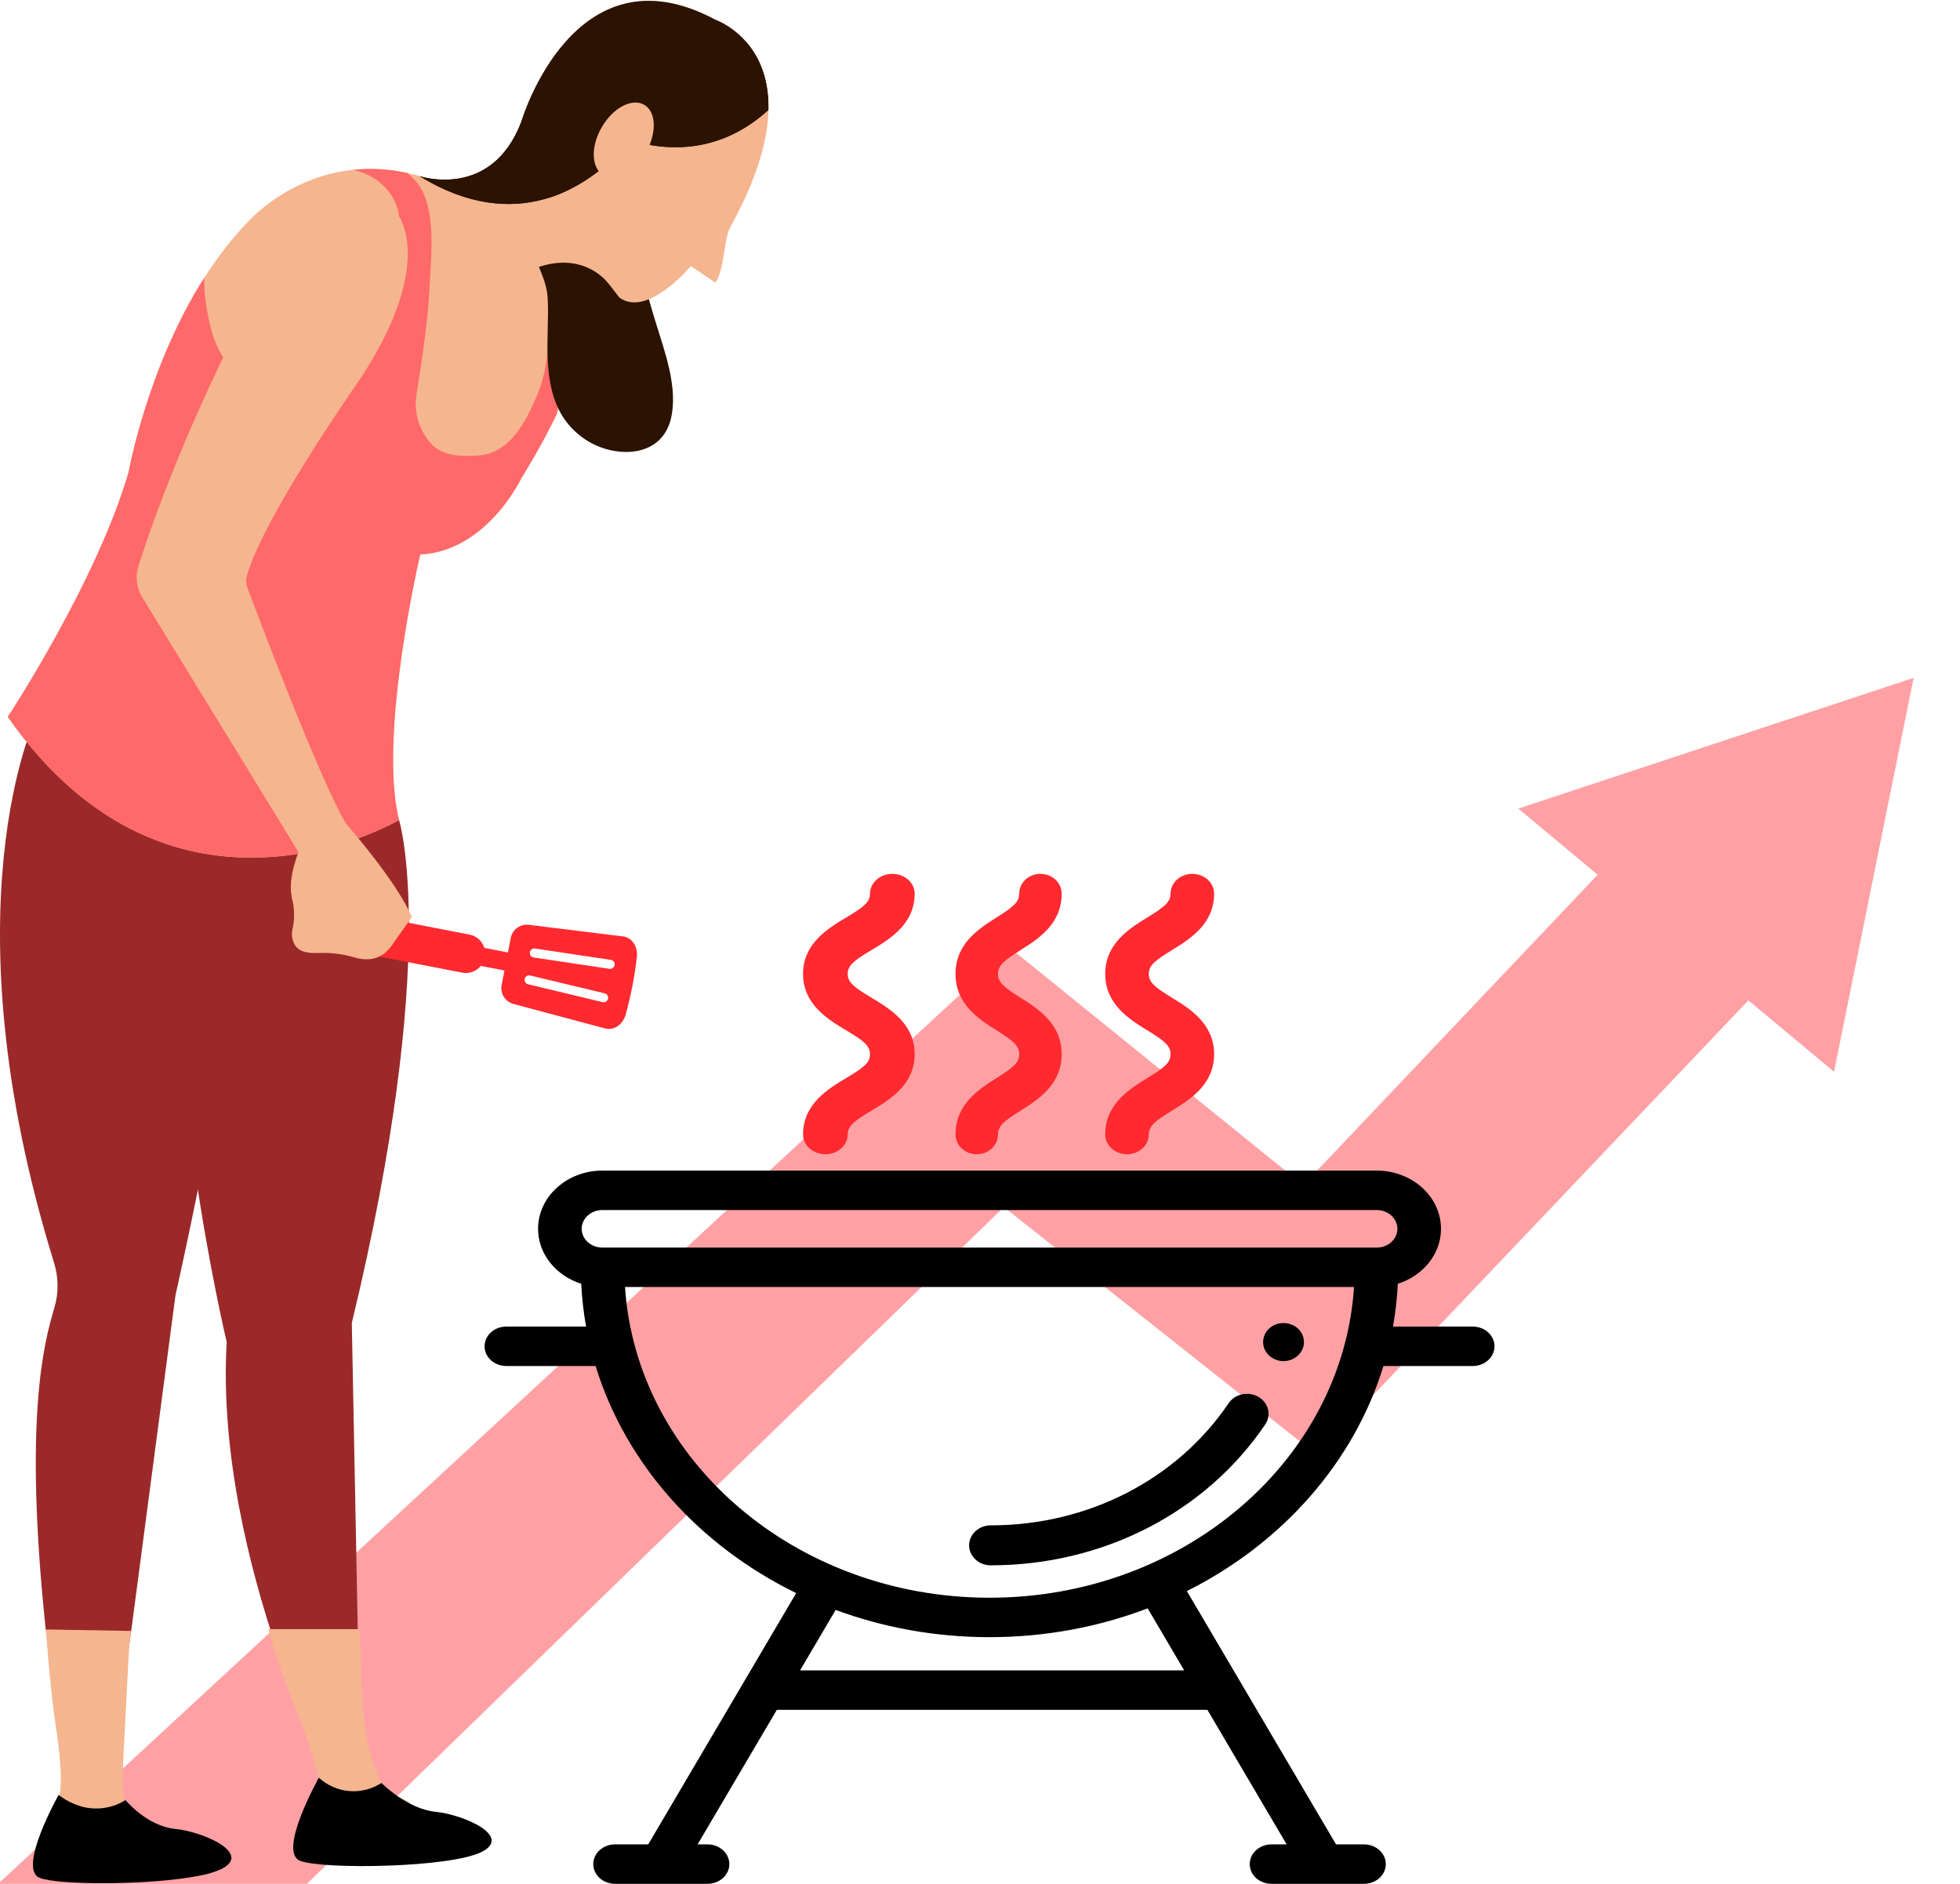 <svg width="720" height="692" viewBox="0 0 720 692" fill="none" xmlns="http://www.w3.org/2000/svg">
<g clip-path="url(#clip0)">
<path d="M154.371 111C154.371 111 171.477 126.467 136.388 224.613L130.545 329.29L136.388 349.513L130.545 372.713C127.978 369.996 126.266 366.585 125.621 362.903C124.975 359.221 125.426 355.431 126.916 352.003C126.916 352.003 109.046 362.014 103.69 350.101L111.424 325.724L101 230.619L120.909 131.823C120.909 131.823 125.914 110.975 154.371 111Z" fill="#F5B58F"/>
<path d="M124.975 353.792C123.274 352.829 121.672 354.368 120.308 354.944C121.947 350.814 119.444 343.03 113.901 344.469L113.275 344.682C113.602 344.071 113.74 343.377 113.672 342.688C113.604 341.998 113.334 341.344 112.894 340.809C112.455 340.273 111.867 339.88 111.204 339.678C110.541 339.477 109.834 339.476 109.171 339.677C106.668 340.402 105.254 342.843 103.965 344.82C102.463 347.11 100.661 349.688 101.462 352.453C101.799 353.779 102.575 354.951 103.663 355.778C104.752 356.605 106.089 357.039 107.456 357.008C107.581 359.423 107.619 361.238 109.596 362.902C111.035 364.154 112.812 364.754 114.251 363.19C112.712 366.056 112.737 370.473 115.265 372.688C118.381 375.416 120.27 372.788 122.072 370.335C123.935 368.17 125.366 365.668 126.289 362.965C126.94 360.687 127.703 355.344 124.975 353.792Z" fill="#F5B58F"/>
<path d="M136.388 349.425L130.569 372.663C127.991 369.948 126.269 366.534 125.619 362.846C124.969 359.158 125.42 355.361 126.915 351.928C126.915 351.928 127.604 340.753 125.664 341.541C126.502 338.476 126.177 347.41 128.78 345.796C130.344 344.858 132.684 343.293 134.549 343.043L136.388 349.425Z" fill="#F5B58F"/>
<path d="M112.4 692.338L368.77 443.401L483.646 534.351L642.258 367.48L673.73 393.709L702.963 249L557.74 297.027L586.885 321.329L478.753 435.355L371.11 348.284L-1 692.275L112.4 692.338Z" fill="#FF2930" fill-opacity="0.44"/>
<path d="M146.595 301.215C146.595 301.215 161.962 350.256 129.238 486.006L131.491 602.271L133.618 642.553H114.56C113.244 636.919 111.517 631.39 109.391 626.01C107.302 620.466 104.148 613.108 101.558 605.425C91.697 576.167 80.91 533.996 83.275 492.951C83.275 492.951 56.308 380.327 69.147 312.352C69.21 312.352 104.373 279.316 146.595 301.215Z" fill="#9B2929"/>
<path d="M13.286 263.348C13.286 263.348 -20.589 332.95 19.843 463.831C21.526 469.179 21.583 474.907 20.006 480.287C16.101 493.339 8.743 521.169 16.689 597.553C17.941 609.254 24.41 627.799 26.125 641.589C26.6 645.344 27.163 650.186 27.701 654.166L40.215 653.39L48.199 599.118L64.467 475.757C64.467 475.757 88.794 369.315 94.375 295.984L13.286 263.348Z" fill="#9B2929"/>
<path d="M90.683 81.898C90.683 81.898 143.141 20.393 218.099 113.883C218.099 113.883 214.344 138.911 191.469 175.726C191.469 175.726 178.843 202.481 154.391 203.682C154.391 203.682 138.874 269.692 146.595 301.215C146.595 301.215 63.779 350.381 2.887 263.348C2.887 263.348 35.422 214.106 47.261 173.511C47.273 173.511 57.384 116.536 90.683 81.898Z" fill="#F5B58F"/>
<path d="M191.482 175.727C196.245 168.078 200.601 160.183 204.534 152.076C204.621 151.362 204.671 150.649 204.784 149.936C206.173 140.613 206.098 130.614 206.185 121.154C206.185 114.622 207.074 108.202 207.612 101.758C205.572 99.543 203.558 97.428 201.555 95.438C201.555 97.09 201.555 98.742 201.555 100.444C201.555 115.022 203.07 131.566 197.313 145.155C193.196 154.879 187.302 166.629 175.489 167.342C169.733 167.68 163.113 167.68 158.871 163.488C156.488 161.059 154.715 158.098 153.699 154.85C152.683 151.602 152.453 148.16 153.027 144.805C155.042 131.691 157.169 118.664 157.807 105.287C158.358 93.624 160.723 74.866 152.239 66.006C151.412 65.128 150.53 64.305 149.598 63.541C143.103 62.103 136.42 61.71 129.801 62.377L130.777 62.64C141.727 65.518 149.248 75.666 145.907 86.916C142.44 98.579 135.558 110.305 128.312 120.316C120.053 131.703 109.316 143.654 94.162 139.825C80.397 136.358 77.219 122.518 75.504 110.43C75.13 107.631 74.98 104.806 75.054 101.983C54.081 134.944 47.223 173.499 47.223 173.499C35.335 214.094 2.849 263.336 2.849 263.336C63.741 350.369 146.557 301.202 146.557 301.202C138.824 269.68 154.353 203.67 154.353 203.67C178.843 202.481 191.482 175.727 191.482 175.727Z" fill="#FF6969"/>
<path d="M239.473 84.351C231.689 90.357 238.647 111.043 240.811 118.201C243.965 128.625 249.296 142.415 246.405 154.002C242.776 168.493 225.582 168.418 215.121 161.511C204.434 154.403 201.756 143.691 201.193 131.853C200.842 124.47 201.581 117.024 201.193 109.654C200.78 101.958 196.525 97.052 195.649 89.907C193.522 72.701 226.471 68.633 236.407 78.257" fill="#2C1200"/>
<g clip-path="url(#clip1)">
<path d="M229.794 372.835C231.749 365.814 233.146 358.63 233.963 351.388C234.315 347.874 232.292 344.503 229.028 344.001C217.429 342.57 205.83 341.142 194.232 339.713C191.18 339.338 188.237 341.447 187.658 344.424C187.305 346.242 186.951 348.06 186.598 349.878L177.924 348.192C177.17 345.775 175.148 343.838 172.488 343.321L126.233 334.33C122.376 333.58 118.642 336.099 117.892 339.955C117.143 343.812 119.662 347.545 123.518 348.295L169.774 357.286C172.434 357.803 175.035 356.765 176.639 354.806L185.313 356.492C184.959 358.31 184.606 360.128 184.253 361.945C183.674 364.923 185.613 367.982 188.583 368.777C199.872 371.797 211.162 374.816 222.451 377.836C225.666 378.594 228.804 376.224 229.794 372.835ZM196.041 351.714C195.562 351.642 195.161 351.372 194.91 351C194.685 350.667 194.58 350.253 194.644 349.825C194.78 348.918 195.625 348.293 196.532 348.429L224.371 352.599C225.278 352.736 225.903 353.581 225.767 354.488C225.631 355.395 224.786 356.02 223.879 355.884L196.041 351.714ZM221.355 368.119L193.981 361.557C193.561 361.456 193.216 361.204 192.992 360.871C192.741 360.499 192.641 360.026 192.754 359.555C192.968 358.663 193.864 358.113 194.756 358.327L222.129 364.889C223.021 365.103 223.571 365.999 223.357 366.891C223.143 367.783 222.247 368.332 221.355 368.119Z" fill="#FF2930"/>
</g>
<path d="M101.395 93.649C101.395 93.649 120.466 53.605 146.632 79.596C146.632 79.596 160.01 97.653 131.729 140.05C131.729 140.05 97.391 188.754 90.708 211.378C90.275 212.859 90.337 214.441 90.884 215.883C95.288 227.671 116.85 284.822 126.961 302.379C126.961 302.379 145.844 323.79 151.275 336.879C151.275 336.879 93.587 355.299 109.654 313.003L52.203 219.325C51.189 217.676 50.54 215.829 50.298 213.908C50.056 211.987 50.228 210.036 50.802 208.187C55.52 193.083 70.198 150.361 101.395 93.649Z" fill="#F5B58F"/>
<path d="M129.238 329.771L119.928 332.549L107.214 329.771C108.301 333.897 108.301 338.234 107.214 342.36H107.277C107.179 343.291 107.251 344.232 107.489 345.138C108.741 349.993 113.045 350.144 117.288 350.068C121.652 349.912 126.013 350.461 130.202 351.695C134.044 352.847 138.211 352.746 141.552 349.931C142.851 348.774 143.968 347.428 144.868 345.939L151.288 336.866L129.238 329.771Z" fill="#F5B58F"/>
<path d="M16.827 598.567C17.741 609.83 18.654 621.092 20.206 632.217C21.232 638.357 21.93 644.548 22.296 650.762C22.655 657 21.625 663.24 19.28 669.032C18.266 671.347 16.965 673.537 15.726 675.74C14.914 677.157 14.175 678.615 13.511 680.107C12.694 681.662 12.408 683.442 12.698 685.175C13.423 688.028 16.589 689.467 19.455 690.093C23.479 690.825 27.567 691.14 31.656 691.031L45.421 691.094C48.099 691.094 50.89 691.094 53.267 689.843C54.366 689.263 55.32 688.444 56.062 687.448C56.803 686.451 57.312 685.302 57.552 684.083C57.792 682.864 57.757 681.607 57.448 680.404C57.14 679.201 56.567 678.082 55.77 677.129C54.143 675.164 51.691 674.05 49.901 672.223C47.933 669.962 46.633 667.198 46.147 664.24C44.695 657.707 45.033 650.925 45.384 644.217L46.723 618.477L47.411 605.362C47.536 603.035 48.187 599.105 48.187 599.105L16.827 598.567Z" fill="#F5B58F"/>
<path d="M98.592 598.442H121.23H131.966C131.966 598.442 132.567 605.7 132.567 607.815C132.567 621.98 133.18 636.434 137.835 649.949C139.087 653.553 140.814 657.319 144.092 659.159C145.581 659.985 147.296 660.41 148.797 661.186C150.268 661.989 151.48 663.194 152.291 664.66C153.103 666.126 153.481 667.792 153.381 669.465C153.282 671.138 152.708 672.748 151.728 674.107C150.748 675.466 149.402 676.518 147.846 677.141C145.682 677.853 143.4 678.142 141.126 677.992L118.864 677.917C120.404 664.152 116.912 650.387 112.282 637.41C107.652 624.433 101.908 611.857 98.592 598.442Z" fill="#F5B58F"/>
<path d="M191.482 44.795L212.167 80.91L223.818 104.523C223.818 104.523 210.29 84.689 181.684 107.364L154.153 64.704C154.153 64.704 180.482 73.564 191.482 44.795Z" fill="#F5B58F"/>
<path d="M191.482 44.795C191.482 44.795 210.678 -20.752 262.735 7.254C262.735 7.254 302.779 20.794 268.329 83.35C265.726 88.08 266.327 98.617 262.785 103.86L253.801 97.728C253.801 97.728 237.783 116.949 227.522 109.291L191.895 63.378L191.482 44.795Z" fill="#F5B58F"/>
<path d="M282.244 40.352C273.56 48.411 256.353 59.123 231.138 51.377C224.69 59.875 216.179 66.586 206.411 70.874C204.188 71.844 201.89 72.635 199.541 73.239C187.377 76.517 172.01 75.741 154.153 64.704C154.153 64.704 180.432 73.602 191.482 44.795C191.482 44.795 210.666 -20.715 262.81 7.253C262.76 7.241 282.883 14.048 282.244 40.352Z" fill="#2C1200"/>
<path d="M273.822 15.125C273.737 17.953 273.373 20.765 272.734 23.521C268.854 39.176 255.965 44.457 241.362 44.457C228.335 44.457 213.231 44.457 207.374 30.517C205.867 26.826 205.02 22.9 204.871 18.916C199.034 26.76 194.519 35.506 191.507 44.807C180.482 73.589 154.178 64.717 154.178 64.717C172.06 75.691 187.402 76.53 199.566 73.251C201.91 72.655 204.203 71.873 206.423 70.911C216.2 66.627 224.72 59.916 231.175 51.415C256.391 59.211 273.597 48.449 282.282 40.39C282.544 28.189 278.377 20.193 273.822 15.125Z" fill="#2C1200"/>
<path d="M221.089 46.672C216.922 53.792 217.147 61.688 221.615 64.279C226.082 66.869 233.065 63.227 237.195 56.12C241.324 49.012 241.136 41.103 236.669 38.5C232.202 35.897 225.244 39.551 221.089 46.672Z" fill="#F5B58F"/>
<path d="M140.138 654.942C140.138 654.942 149.46 664.465 159.935 665.529C170.409 666.592 188.503 674.576 176.803 680.345C165.103 686.114 118.752 686.789 110.267 683.548C101.783 680.307 117.137 653.002 117.137 653.002C120.207 655.841 124.138 657.574 128.304 657.925C132.471 658.277 136.636 657.227 140.138 654.942Z" fill="black"/>
<path d="M21.533 659.322C23.158 660.613 24.952 661.678 26.863 662.488C29.924 663.888 33.285 664.507 36.644 664.289C40.003 664.07 43.256 663.022 46.11 661.236C46.11 661.236 53.868 670.759 64.33 671.823C74.791 672.887 92.899 680.87 81.198 686.639C78.632 687.759 75.938 688.562 73.177 689.029C55.583 692.521 21.795 692.558 14.662 689.843C6.166 686.639 21.533 659.322 21.533 659.322Z" fill="black"/>
<path d="M310.904 395.972C304.193 399.997 295 405.508 295 416.734C295 420.748 298.671 424 303.2 424C307.729 424 311.4 420.748 311.4 416.734C311.4 413.536 313.915 411.711 320.093 408.008C326.807 403.984 336 398.472 336 387.243C336 376.013 326.807 370.505 320.093 366.481C313.915 362.777 311.4 360.952 311.4 357.754C311.4 354.556 313.915 352.731 320.093 349.027C326.807 345.003 336 339.495 336 328.265C336 324.255 332.326 321 327.8 321C323.271 321 319.6 324.255 319.6 328.265C319.6 331.463 317.083 333.288 310.904 336.992C304.193 341.016 295 346.524 295 357.754C295 368.984 304.19 374.492 310.904 378.516C317.083 382.22 319.6 384.045 319.6 387.246C319.6 390.444 317.083 392.269 310.904 395.972Z" fill="#FF2930"/>
<path d="M366.129 395.972C359.747 399.997 351.003 405.505 351.003 416.734C351.003 420.748 354.494 424 358.802 424C363.11 424 366.602 420.748 366.602 416.734C366.602 413.536 368.993 411.711 374.87 408.008C381.256 403.984 390 398.472 390 387.243C390 376.013 381.256 370.505 374.87 366.481C368.993 362.777 366.598 360.952 366.598 357.754C366.598 354.556 368.993 352.731 374.87 349.027C381.256 345.003 390 339.492 390 328.265C390 324.252 386.506 321 382.201 321C377.893 321 374.402 324.252 374.402 328.265C374.402 331.461 372.007 333.288 366.129 336.992C359.744 341.016 351 346.524 351 357.754C351 368.981 359.744 374.492 366.129 378.514C372.007 382.22 374.402 384.045 374.402 387.243C374.402 390.444 372.01 392.269 366.129 395.972Z" fill="#FF2930"/>
<path d="M421.515 395.972C414.968 399.997 406 405.508 406 416.734C406 420.748 409.581 424 414 424C418.419 424 422 420.748 422 416.734C422 413.536 424.456 411.711 430.484 408.008C437.031 403.984 446 398.472 446 387.243C446 376.013 437.031 370.505 430.484 366.481C424.456 362.777 422 360.952 422 357.754C422 354.556 424.456 352.731 430.484 349.027C437.031 345.003 446 339.495 446 328.265C446 324.255 442.415 321 438 321C433.581 321 430 324.255 430 328.265C430 331.463 427.544 333.288 421.515 336.992C414.968 341.016 406 346.524 406 357.754C406 368.984 414.968 374.492 421.515 378.516C427.544 382.22 430 384.045 430 387.246C430 390.444 427.544 392.269 421.515 395.972Z" fill="#FF2930"/>
<path d="M540.994 487.3H511.707C512.63 482.147 513.23 476.901 513.487 471.572C522.709 468.657 529.345 460.71 529.345 451.383C529.345 439.593 518.744 430 505.712 430H221.288C208.256 430 197.658 439.593 197.658 451.383C197.658 460.71 204.291 468.657 213.513 471.572C213.773 476.901 214.373 482.147 215.293 487.298H186.006C181.584 487.298 178 490.543 178 494.542C178 498.544 181.584 501.787 186.006 501.787H218.795C229.825 537.781 256.848 567.815 292.476 585.199L273.535 617.37C273.522 617.389 273.513 617.406 273.5 617.426L238.122 677.511H225.941C221.519 677.511 217.935 680.757 217.935 684.756C217.935 688.757 221.519 692 225.941 692H259.913C264.334 692 267.918 688.757 267.918 684.756C267.918 680.757 264.334 677.511 259.913 677.511H256.263L285.365 628.092H443.542L472.641 677.511H467.087C462.669 677.511 459.082 680.757 459.082 684.756C459.082 688.757 462.669 692 467.087 692H501.059C505.481 692 509.065 688.757 509.065 684.756C509.065 680.757 505.481 677.511 501.059 677.511H490.786L455.401 617.423C455.391 617.406 455.382 617.389 455.373 617.372L435.996 584.469C470.896 566.98 497.328 537.283 508.205 501.79H540.994C545.413 501.79 549 498.544 549 494.545C549 490.543 545.416 487.3 540.994 487.3ZM293.896 613.603L306.974 591.388C324.434 597.831 343.514 601.392 363.5 601.392C384.084 601.392 403.71 597.622 421.589 590.807L435.011 613.603H293.896ZM363.5 586.903C292.226 586.903 233.756 536.34 229.603 472.769H497.397C493.244 536.34 434.777 586.903 363.5 586.903ZM505.712 458.28H221.288C217.088 458.28 213.67 455.186 213.67 451.383C213.67 447.582 217.088 444.49 221.288 444.49H505.712C509.915 444.49 513.333 447.582 513.333 451.383C513.333 455.186 509.915 458.28 505.712 458.28Z" fill="black"/>
<path d="M363.933 575C405.132 575 442.833 555.65 464.787 523.24C467.114 519.805 465.993 515.275 462.277 513.121C458.565 510.968 453.669 512.009 451.346 515.444C432.31 543.542 399.635 560.321 363.933 560.321C359.551 560.321 356 563.606 356 567.66C356 571.711 359.551 575 363.933 575Z" fill="black"/>
<path d="M464.561 495.673C465.785 498.409 468.793 500.175 471.969 499.986C474.981 499.805 477.625 497.908 478.606 495.246C479.657 492.395 478.55 489.105 475.932 487.336C473.513 485.698 470.203 485.55 467.637 486.98C464.484 488.739 463.149 492.507 464.561 495.673Z" fill="black"/>
</g>
<defs>
<clipPath id="clip0">
<rect width="720" height="692" fill="white"/>
</clipPath>
<clipPath id="clip1">
<rect width="93.694" height="93.694" fill="white" transform="translate(192.676 287) rotate(56)"/>
</clipPath>
</defs>
</svg>
